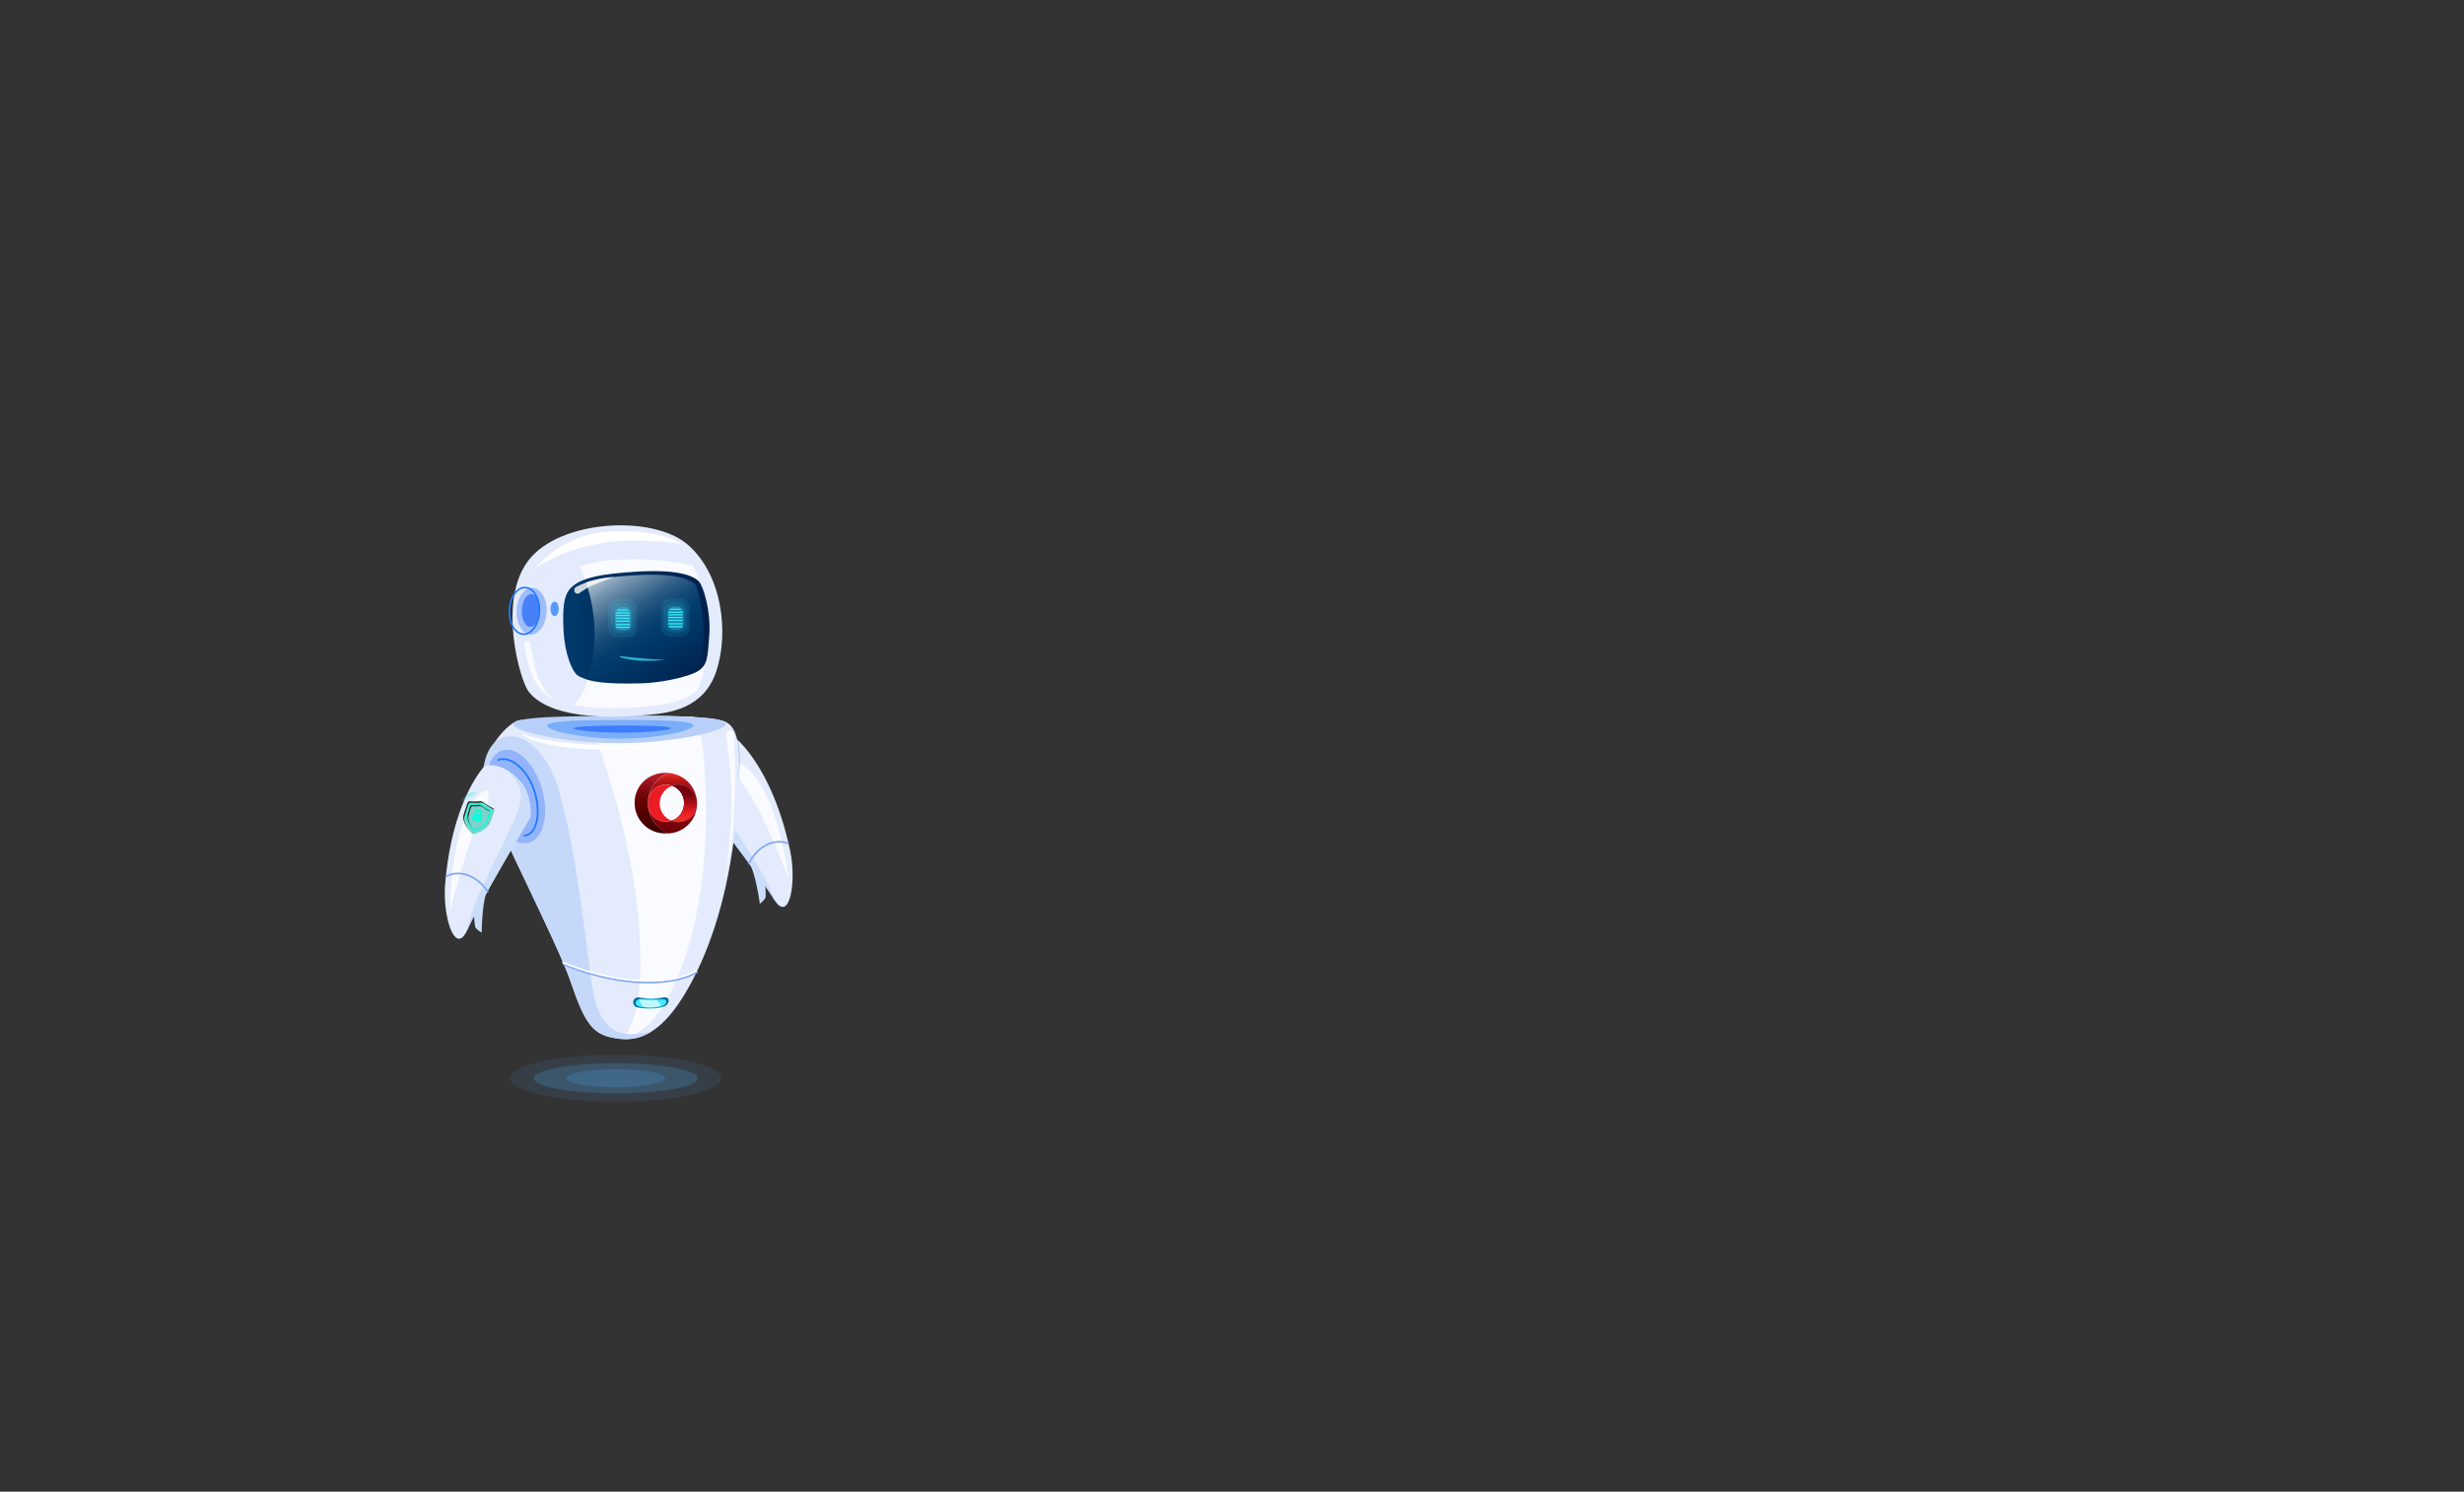 <svg xmlns="http://www.w3.org/2000/svg" xmlns:xlink="http://www.w3.org/1999/xlink" width="1024" height="620" viewBox="0 0 1024 620">
  <rect x="0" y="0" width="1024" height="620" fill="#333333" stroke="none"/>
  <defs>
    <style>
      .cls-1 {
        isolation: isolate;
      }

      .cls-2 {
        fill: none;
      }

      .cls-3, .cls-4 {
        fill: #51b2fb;
      }

      .cls-3, .cls-32 {
        opacity: 0.1;
      }

      .cls-4 {
        opacity: 0.2;
      }

      .cls-5 {
        fill: #e3ebfc;
      }

      .cls-6 {
        fill: #ccddfa;
      }

      .cls-7 {
        fill: #fafbff;
      }

      .cls-8 {
        fill: #80a7f6;
      }

      .cls-9 {
        fill: #9fbcfb;
      }

      .cls-10 {
        fill: #b8d0f9;
      }

      .cls-11, .cls-29, .cls-31 {
        fill: #207bff;
      }

      .cls-11, .cls-37 {
        opacity: 0.4;
      }

      .cls-12 {
        fill: #004bff;
        opacity: 0.5;
        mix-blend-mode: multiply;
      }

      .cls-13 {
        fill: #c5d8fa;
      }

      .cls-14 {
        fill: url(#_ÂÁ_Ï_ÌÌ_È_ËÂÌÚ_30);
      }

      .cls-15 {
        fill: #4aebff;
      }

      .cls-16, .cls-30 {
        fill: #fff;
      }

      .cls-17 {
        fill: #bef9ff;
      }

      .cls-18 {
        fill: url(#linear-gradient);
      }

      .cls-19 {
        fill: #ec1c24;
      }

      .cls-20 {
        fill: url(#linear-gradient-2);
      }

      .cls-21 {
        fill: url(#linear-gradient-3);
      }

      .cls-22 {
        fill: url(#linear-gradient-4);
      }

      .cls-23 {
        fill: url(#linear-gradient-5);
      }

      .cls-24 {
        fill: url(#linear-gradient-6);
      }

      .cls-25 {
        fill: url(#linear-gradient-7);
      }

      .cls-26 {
        fill: url(#_ÂÁ_Ï_ÌÌ_È_ËÂÌÚ_14);
      }

      .cls-27 {
        fill: url(#_ÂÁ_Ï_ÌÌ_È_ËÂÌÚ_18);
      }

      .cls-28 {
        fill: #4880f8;
      }

      .cls-30 {
        opacity: 0.8;
      }

      .cls-31 {
        opacity: 0.72;
      }

      .cls-32, .cls-33, .cls-34, .cls-35 {
        fill: #3ae6fb;
      }

      .cls-33 {
        opacity: 0.3;
      }

      .cls-35 {
        opacity: 0.7;
      }

      .cls-36 {
        fill: #93b4fb;
      }

      .cls-37 {
        mix-blend-mode: lighten;
        fill: url(#radial-gradient);
      }

      .cls-38 {
        fill: #00ffda;
      }

      .cls-39 {
        fill: #7fd1ca;
      }

      .cls-40 {
        fill: #1e1e1e;
      }
    </style>
    <radialGradient id="_ÂÁ_Ï_ÌÌ_È_ËÂÌÚ_30" data-name="¡ÂÁ˚ÏˇÌÌ˚È „‡‰ËÂÌÚ 30" cx="6079.81" cy="416.85" r="5.46" gradientTransform="translate(-5809.3)" gradientUnits="userSpaceOnUse">
      <stop offset="0" stop-color="#4aebff"/>
      <stop offset="1" stop-color="#00709e"/>
    </radialGradient>
    <linearGradient id="linear-gradient" x1="234.28" y1="321.54" x2="234.28" y2="351.63" gradientTransform="translate(45.19)" gradientUnits="userSpaceOnUse">
      <stop offset="0.02" stop-color="#dd2a21"/>
      <stop offset="0.06" stop-color="#c8201b"/>
      <stop offset="0.1" stop-color="#b71717"/>
      <stop offset="0.15" stop-color="#ac1113"/>
      <stop offset="0.22" stop-color="#a50e12"/>
      <stop offset="0.43" stop-color="#a30d11"/>
      <stop offset="0.79" stop-color="#6b0006"/>
    </linearGradient>
    <linearGradient id="linear-gradient-2" x1="225.54" y1="322.89" x2="225.54" y2="344.48" gradientTransform="translate(45.19)" gradientUnits="userSpaceOnUse">
      <stop offset="0" stop-color="#ad1a27"/>
      <stop offset="0.08" stop-color="#9e151f"/>
      <stop offset="0.28" stop-color="#7d090e"/>
      <stop offset="0.44" stop-color="#680304"/>
      <stop offset="0.56" stop-color="#610000"/>
      <stop offset="0.73" stop-color="#520000"/>
      <stop offset="1" stop-color="#3f0000"/>
    </linearGradient>
    <linearGradient id="linear-gradient-3" x1="711.98" y1="334" x2="726.26" y2="334" gradientTransform="matrix(-1, 0, 0, 1, 1015.73, 0)" gradientUnits="userSpaceOnUse">
      <stop offset="0" stop-color="#be1349"/>
      <stop offset="0.24" stop-color="#be124e"/>
      <stop offset="0.25" stop-color="#be124e"/>
      <stop offset="1" stop-color="#7a0025"/>
    </linearGradient>
    <linearGradient id="linear-gradient-4" x1="707.64" y1="341.18" x2="726.32" y2="341.18" gradientTransform="matrix(-1, 0, 0, 1, 1015.73, 0)" gradientUnits="userSpaceOnUse">
      <stop offset="0" stop-color="#282881"/>
      <stop offset="0.27" stop-color="#26257d"/>
      <stop offset="0.55" stop-color="#1f1b70"/>
      <stop offset="0.84" stop-color="#150c5b"/>
      <stop offset="1" stop-color="#0d004c"/>
    </linearGradient>
    <linearGradient id="linear-gradient-5" x1="712.06" y1="341.18" x2="726.26" y2="341.18" xlink:href="#linear-gradient-3"/>
    <linearGradient id="linear-gradient-6" x1="714.94" y1="333.94" x2="732.78" y2="333.94" xlink:href="#linear-gradient-4"/>
    <linearGradient id="linear-gradient-7" x1="239.16" y1="340.46" x2="239.16" y2="330.24" gradientTransform="translate(45.19)" gradientUnits="userSpaceOnUse">
      <stop offset="0" stop-color="#ed2d24"/>
      <stop offset="0.12" stop-color="#ed2824"/>
      <stop offset="0.25" stop-color="#ec1c24"/>
      <stop offset="1" stop-color="#74020d"/>
    </linearGradient>
    <linearGradient id="_ÂÁ_Ï_ÌÌ_È_ËÂÌÚ_14" data-name="¡ÂÁ˚ÏˇÌÌ˚È „‡‰ËÂÌÚ 14" x1="5998.92" y1="551.46" x2="6059.64" y2="551.46" gradientTransform="translate(-5784.65 13.43) rotate(-2.88)" gradientUnits="userSpaceOnUse">
      <stop offset="0" stop-color="#003a6b"/>
      <stop offset="1" stop-color="#00204c"/>
    </linearGradient>
    <linearGradient id="_ÂÁ_Ï_ÌÌ_È_ËÂÌÚ_18" data-name="¡ÂÁ˚ÏˇÌÌ˚È „‡‰ËÂÌÚ 18" x1="6060.37" y1="235.57" x2="6091.14" y2="287.4" gradientTransform="translate(-5809.3)" gradientUnits="userSpaceOnUse">
      <stop offset="0" stop-color="#cbd7e1"/>
      <stop offset="0.05" stop-color="#aec0d0"/>
      <stop offset="0.15" stop-color="#7998b2"/>
      <stop offset="0.26" stop-color="#4e7698"/>
      <stop offset="0.35" stop-color="#2c5c85"/>
      <stop offset="0.44" stop-color="#144976"/>
      <stop offset="0.53" stop-color="#053e6e"/>
      <stop offset="0.6" stop-color="#003a6b"/>
      <stop offset="1" stop-color="#00204c"/>
    </linearGradient>
    <radialGradient id="radial-gradient" cx="5208.42" cy="519.73" r="11.56" gradientTransform="matrix(0.74, 0.02, -0.03, 0.82, -3645.94, -206.49)" gradientUnits="userSpaceOnUse">
      <stop offset="0" stop-color="#00ddde" stop-opacity="0.52"/>
      <stop offset="0.09" stop-color="#2de6e7" stop-opacity="0.65"/>
      <stop offset="0.2" stop-color="#63f1f1" stop-opacity="0.8"/>
      <stop offset="0.3" stop-color="#8af8f9" stop-opacity="0.91"/>
      <stop offset="0.38" stop-color="#a2fdfd" stop-opacity="0.98"/>
      <stop offset="0.43" stop-color="#abffff"/>
      <stop offset="0.46" stop-color="#9ffcfd"/>
      <stop offset="0.51" stop-color="#7ff6f6"/>
      <stop offset="0.58" stop-color="#4aebeb"/>
      <stop offset="0.66" stop-color="#03dcdd"/>
      <stop offset="0.66" stop-color="#00dbdc"/>
      <stop offset="0.69" stop-color="#08dcdd" stop-opacity="0.97"/>
      <stop offset="0.74" stop-color="#1fdfe0" stop-opacity="0.88"/>
      <stop offset="0.8" stop-color="#44e5e5" stop-opacity="0.73"/>
      <stop offset="0.87" stop-color="#78eced" stop-opacity="0.53"/>
      <stop offset="0.94" stop-color="#baf5f6" stop-opacity="0.27"/>
      <stop offset="1" stop-color="#fff" stop-opacity="0"/>
    </radialGradient>
  </defs>
  <title>robot2</title>
  <g class="cls-1">
    <g id="RetroNegativa">
      <g id="Robot">
        <g id="fondo">
          <rect class="cls-2" width="1024" height="620"/>
        </g>
        <g id="sombra">
          <ellipse class="cls-3" cx="255.89" cy="448.18" rx="43.76" ry="9.82"/>
          <path class="cls-4" d="M290,448.18c0,3.45-15.27,6.25-34.09,6.25s-34.09-2.8-34.09-6.25,15.26-6.25,34.09-6.25S290,444.73,290,448.18Z"/>
          <path class="cls-4" d="M276.41,448.18c0,2.08-9.19,3.76-20.52,3.76s-20.53-1.68-20.53-3.76,9.19-3.76,20.53-3.76S276.41,446.1,276.41,448.18Z"/>
        </g>
        <g id="brazoIzquierdo">
          <g>
            <path class="cls-5" d="M328.4,353.75c-6.4-30.4-18.81-43.37-21.72-46.06a2.49,2.49,0,0,0-1.55-.67c-2.16-.14-7.74.42-13.21,8.5-3.79,5.59-2.47,14.61-2.13,15.05,3.55,4.56,25.88,33.26,31.81,43.09C328.05,384.35,331.13,366.74,328.4,353.75Z"/>
            <path class="cls-6" d="M291.88,315.56a25.31,25.31,0,0,1,5.2-5.78c-.59.72-1.18,1.5-1.77,2.38-4.78,7-2.48,11.82-.81,15.08,6,11.7,23.06,33.38,27.45,47.05a6.86,6.86,0,0,1-.38-.6c-5.94-9.82-28.26-38.53-31.81-43.08C289.41,330.17,288.1,321.14,291.88,315.56Z"/>
            <path class="cls-7" d="M309.28,318.38c14.31,10.3,18.48,46.93,18.48,46.93s-9.47-25.21-16.65-35.73S304.4,314.87,309.28,318.38Z"/>
            <path class="cls-6" d="M318,367.77a39.15,39.15,0,0,1,.17,5.29,8.92,8.92,0,0,1-2.43,2.57c-.18-2.21-2.16-13.7-4.28-16.62C310.73,358,318,365.64,318,367.77Z"/>
            <path class="cls-8" d="M311.23,359.38a.37.37,0,0,0,.28-.2c2.69-5.83,9.16-10.73,15.85-8.34a.37.37,0,0,0,.45-.22.35.35,0,0,0-.22-.45c-7.08-2.53-13.9,2.6-16.72,8.71a.35.35,0,0,0,.17.47A.32.32,0,0,0,311.23,359.38Z"/>
          </g>
          <path class="cls-9" d="M307.19,321.21c-.82,9.49-4.8,16.9-8.88,16.54s-6.73-8.33-5.9-17.83,4.79-16.76,8.88-16.54C307.2,303.69,308,311.71,307.19,321.21Z"/>
        </g>
        <g id="torso">
          <path class="cls-5" d="M216.31,299.29c-4.23-.27-19.18,14.72-14.68,29.26s30,63.09,35.73,80.08,9.23,21.18,17.43,22.72,20.59,2.1,35-27.9,16.58-63.69,17.23-79.7-1-22.36-6.62-24.18C287.32,295.31,216.31,299.29,216.31,299.29Z"/>
          <path class="cls-7" d="M284,399.92c11.14-31.56,9.8-65.48,8.77-81.56-.69-10.68-2-17-4.41-20.37-11.87-.66-29.2-.38-43.89.1,7.85,20.72,19.46,55.61,21.39,91.55,1.29,24-2,35.7-6.6,41.7C266.69,429.85,275.67,423.4,284,399.92Z"/>
          <path class="cls-10" d="M301.61,300.9c0,3.11-22,7.94-44.14,8S213.3,304.15,213.3,301s22-3.39,44.15-3.43S301.6,297.79,301.61,300.9Z"/>
          <path class="cls-11" d="M288.2,301.53c0,2.15-15.13,5.49-30.4,5.52s-30.43-3.27-30.43-5.42,15.14-2.34,30.41-2.37S288.2,299.38,288.2,301.53Z"/>
          <path class="cls-12" d="M278.91,302.65c0,.82-10.44,1.87-20.61,1.88s-19.92-1-19.92-1.81,9.74-1.15,19.91-1.17S278.91,301.83,278.91,302.65Z"/>
          <path class="cls-13" d="M246.48,412.14c-2.35-12.72-5.86-54.31-14.22-83.66-4.2-14.72-14.06-25.1-23.61-21.81-6.77,2.34-9.45,14-7,21.88,4.5,14.55,30,63.09,35.73,80.08s9.23,21.18,17.43,22.72c4.22.79,9.56,1.31,15.7-2.45C262.18,430.21,250.39,433.2,246.48,412.14Z"/>
          <path class="cls-14" d="M275.83,418.34a15.19,15.19,0,0,1-5.05.83,23.64,23.64,0,0,1-5.65-.41,2.28,2.28,0,0,1-2-2.1h0a2.05,2.05,0,0,1,2-2.1s4.35.49,5.41.48a39.33,39.33,0,0,0,5.49-.52c1.09,0,2.1.32,1.78,1.88A2.75,2.75,0,0,1,275.83,418.34Z"/>
          <path class="cls-15" d="M275.13,418.1a15.55,15.55,0,0,1-4.36.6,23.81,23.81,0,0,1-4.89-.3c-.91-.19-1.71-.68-1.71-1.5h0a1.63,1.63,0,0,1,1.72-1.49s3.75.35,4.67.34a40.7,40.7,0,0,0,4.74-.37c.94,0,1.83.23,1.54,1.34C276.71,417.24,276.27,417.75,275.13,418.1Z"/>
          <path class="cls-8" d="M269.56,408.74c-10,0-22.24-2.16-35.45-7.59a.35.35,0,0,1-.19-.46.36.36,0,0,1,.46-.2c24.62,10.12,45.79,8.84,55.05,3.36a.36.36,0,0,1,.49.13.35.35,0,0,1-.13.48C285.39,407.07,278.35,408.74,269.56,408.74Z"/>
          <path class="cls-16" d="M269.3,408c-10,0-22.24-2.16-35.45-7.59a.35.35,0,0,1-.19-.46.36.36,0,0,1,.46-.2c24.61,10.12,45.79,8.84,55.05,3.36a.36.36,0,0,1,.49.13.35.35,0,0,1-.13.48C285.13,406.27,278.09,408,269.3,408Z"/>
          <path class="cls-7" d="M305.12,307.5c1.89,38.46-3.66,56.66-3.66,56.66s5.3-29.06.41-57.15C301.2,303.16,304.82,301.49,305.12,307.5Z"/>
          <path class="cls-16" d="M216.69,304.81s4.37,2.63,20.37,4.12,37.07,1.2,37.07,1.2-19.41,2.57-37.14.66S216.69,304.81,216.69,304.81Z"/>
          <path class="cls-17" d="M273.12,415.62c-.77.07-1.67.12-2.56.13s-4.67-.34-4.67-.34a2,2,0,0,0-.36,0l1.72,3.15c.95.09,2.11.12,3.52.11a16.45,16.45,0,0,0,4.07-.52Z"/>
          <g>
            <path class="cls-18" d="M269.27,333.85a13.59,13.59,0,0,1,8.48-12.58,12.76,12.76,0,0,1,11.91,12.1c0,.14,0,.27,0,.41v.14h0a7.75,7.75,0,0,0-7.75-7.74,7.55,7.55,0,0,0-2.53.43c.77-.28.73-.28-.05,0a7.61,7.61,0,0,0-2.61-.45,7.41,7.41,0,0,0-7.4,7.67v.07a7.35,7.35,0,0,0,9.71,7.22,7.66,7.66,0,0,0,2.88.56,7.76,7.76,0,0,0,7.75-7.63,12.38,12.38,0,0,1-10.33,12.17,13.37,13.37,0,0,1-1.58.2A13.58,13.58,0,0,1,269.27,333.85Z"/>
            <path class="cls-19" d="M274.17,333.94a7.75,7.75,0,0,0,4.87,7.2,7.35,7.35,0,0,1-9.71-7.22v-.07a7.41,7.41,0,0,1,7.4-7.67,7.61,7.61,0,0,1,2.61.45c.78-.29.82-.29.05,0A7.75,7.75,0,0,0,274.17,333.94Z"/>
            <path class="cls-20" d="M276.66,321.22c.37,0,.73,0,1.09,0a13.58,13.58,0,0,0,0,25.17c-.34,0-.68,0-1,0a12.63,12.63,0,0,1-13-12.63v-.07C263.71,326.84,269.12,321.22,276.66,321.22Z"/>
            <path class="cls-21" d="M289.67,333.94v0Z"/>
            <path class="cls-22" d="M279.26,341.07c.81.29.8.3,0,0Z"/>
            <path class="cls-23" d="M279.26,341.07c.81.29.8.3,0,0Z"/>
            <path class="cls-24" d="M281.92,341.7a7.66,7.66,0,0,1-2.88-.56l.22-.07c.8.3.81.29,0,0a7.56,7.56,0,0,0,5-7.22v-.07a7.44,7.44,0,0,0-4.9-7.15h0a7.55,7.55,0,0,1,2.53-.43,7.75,7.75,0,0,1,7.75,7.74v.14A7.76,7.76,0,0,1,281.92,341.7Z"/>
            <path class="cls-25" d="M281.92,341.7a7.66,7.66,0,0,1-2.88-.56l.22-.07c.8.3.81.29,0,0a7.56,7.56,0,0,0,5-7.22v-.07a7.44,7.44,0,0,0-4.9-7.15h0a7.55,7.55,0,0,1,2.53-.43,7.75,7.75,0,0,1,7.75,7.74v.14A7.76,7.76,0,0,1,281.92,341.7Z"/>
          </g>
        </g>
        <g id="cabeza">
          <g>
            <path class="cls-5" d="M219.68,287.46c10.09,13,41,10.52,49.57,9.7s23.19-2.32,28.44-18.16,2.62-40-11.82-52.57-53.07-10.51-66.19,6.42S216.18,283,219.68,287.46Z"/>
            <path class="cls-16" d="M222.34,236.3c.58-.2,12.5-9.47,34.1-11.32,7.43-.64,19,0,26.45,1-.74-.79-11.41-7-33.45-4.66A43.47,43.47,0,0,0,222.34,236.3Z"/>
            <path class="cls-7" d="M261.6,232.47c-7,.11-13.91.6-20.47,3.09l-.15.06c6.81,14.41,7.36,33.18,3.38,46.6a28.34,28.34,0,0,1-5.79,10.88c12,2.11,25.46,1,30.68.51,5.69-.54,14-1.38,20.49-6.47a33.19,33.19,0,0,0,1.88-4.92c4-13.6,3.41-32.68-3.65-47.16A111.76,111.76,0,0,0,261.6,232.47Z"/>
            <path class="cls-26" d="M236.47,245.26c4-5.45,14.93-6.88,28.61-7.69,17.66-1.06,23.63,2.14,25.44,4.18s4.93,12.18,4.26,22-.78,12.82-4.84,15.27-15.76,4.85-23.33,5c-14.34.35-21.57-.34-26.36-3.16-2.45-1.44-5.57-9.19-6.05-18.76S234.39,248.08,236.47,245.26Z"/>
            <path class="cls-27" d="M264.59,239.09c-8.5.49-15.89,1.23-21.09,3.06,4.55,12.62,4.58,27.59,1.2,38.66l-.12.37c4.54,1.32,11,1.63,21.47,1.38,7.26-.17,18.5-2.41,22.39-4.7a6.93,6.93,0,0,0,3-3.18,65.82,65.82,0,0,0-2.24-31.36c-.09-.12-.17-.23-.25-.32C287.26,241.09,281.53,238.1,264.59,239.09Z"/>
            <path class="cls-9" d="M227.18,254.32c-.24,5.35-3.23,9.57-6.68,9.41s-6.05-4.62-5.82-10,3.23-9.57,6.68-9.42S227.42,249,227.18,254.32Z"/>
            <path class="cls-28" d="M224.45,253.91c-.17,3.76-2,6.73-4.09,6.64s-3.65-3.21-3.49-7,2-6.73,4.09-6.64S224.62,250.16,224.45,253.91Z"/>
            <path class="cls-29" d="M224.51,254.2l-.36,0,.36,0a13.15,13.15,0,0,0-1.58-7.13,5.73,5.73,0,0,0-4.58-3.21c-3.63-.16-6.8,4.21-7,9.75s2.52,10.18,6.16,10.34h.19C221.21,264,224.26,259.64,224.51,254.2Zm-6.19-9.64a5.08,5.08,0,0,1,4,2.86,12.42,12.42,0,0,1,1.48,6.74c-.23,5.16-3.06,9.22-6.31,9.08s-5.71-4.45-5.48-9.6,3-9.08,6.14-9.08Z"/>
            <path class="cls-7" d="M217.88,266.73l2.54.08s1.08,10.52,4.11,16.7,7.34,8.16,7.34,8.16-6.49-2.1-10.37-10.11C218.7,275.79,217.88,266.73,217.88,266.73Z"/>
            <path class="cls-30" d="M238.85,246.06v0a1.34,1.34,0,0,0,1.93.45c1.24-.84,3.11-2.1,4.19-2.68,1.71-.93,10.14-4,10.14-4a38.84,38.84,0,0,0-15.63,4.08A1.59,1.59,0,0,0,238.85,246.06Z"/>
          </g>
          <path class="cls-31" d="M232.22,253.08c0,1.66-.77,3-1.72,3s-1.73-1.35-1.73-3,.77-3,1.73-3S232.22,251.42,232.22,253.08Z"/>
          <g>
            <rect class="cls-32" x="252.71" y="249" width="12.18" height="15.91" rx="3.93"/>
            <rect class="cls-32" x="253.99" y="250.71" width="9.63" height="12.49" rx="3.68"/>
            <rect class="cls-33" x="255.61" y="252.32" width="6.68" height="9.72" rx="2.44"/>
            <path class="cls-34" d="M261.58,256.06h-5.49a.27.27,0,0,1,0-.53h5.49a.27.27,0,0,1,0,.53Z"/>
            <path class="cls-34" d="M261.58,257.22h-5.49a.27.27,0,0,1,0-.53h5.49a.27.27,0,0,1,0,.53Z"/>
            <path class="cls-34" d="M261.58,258.42h-5.49a.27.27,0,0,1,0-.53h5.49a.27.27,0,0,1,0,.53Z"/>
            <path class="cls-34" d="M260.88,253.84h-4.09a.27.27,0,0,1,0-.53h4.09a.27.27,0,0,1,0,.53Z"/>
            <path class="cls-34" d="M261.58,255h-5.49a.27.27,0,0,1,0-.53h5.49a.27.27,0,0,1,0,.53Z"/>
            <path class="cls-34" d="M261.58,259.85h-5.49a.27.27,0,0,1,0-.53h5.49a.27.27,0,0,1,0,.53Z"/>
            <path class="cls-34" d="M261.58,261h-5.49a.27.27,0,0,1,0-.53h5.49a.27.27,0,0,1,0,.53Z"/>
          </g>
          <g>
            <rect class="cls-32" x="274.58" y="248.71" width="12.18" height="15.91" rx="3.93"/>
            <rect class="cls-32" x="275.86" y="250.42" width="9.63" height="12.49" rx="3.68"/>
            <rect class="cls-33" x="277.48" y="252.03" width="6.68" height="9.72" rx="2.44"/>
            <path class="cls-34" d="M283.45,255.78H278a.27.27,0,0,1-.26-.27.26.26,0,0,1,.26-.26h5.49a.25.25,0,0,1,.26.26A.26.26,0,0,1,283.45,255.78Z"/>
            <path class="cls-34" d="M283.45,256.93H278a.26.26,0,0,1-.26-.26.27.27,0,0,1,.26-.27h5.49a.26.26,0,0,1,.26.27A.25.25,0,0,1,283.45,256.93Z"/>
            <path class="cls-34" d="M283.45,258.14H278a.27.27,0,0,1-.26-.27.26.26,0,0,1,.26-.26h5.49a.25.25,0,0,1,.26.26A.26.26,0,0,1,283.45,258.14Z"/>
            <path class="cls-34" d="M282.75,253.55h-4.09a.27.27,0,0,1,0-.53h4.09a.27.27,0,1,1,0,.53Z"/>
            <path class="cls-34" d="M283.45,254.76H278a.27.27,0,0,1-.26-.27.26.26,0,0,1,.26-.26h5.49a.25.25,0,0,1,.26.26A.26.26,0,0,1,283.45,254.76Z"/>
            <path class="cls-34" d="M283.45,259.56H278a.26.26,0,0,1-.26-.26A.27.27,0,0,1,278,259h5.49a.26.26,0,0,1,.26.27A.25.25,0,0,1,283.45,259.56Z"/>
            <path class="cls-34" d="M283.45,260.72H278a.27.27,0,0,1,0-.53h5.49a.27.27,0,0,1,0,.53Z"/>
          </g>
        </g>
        <path id="boca" class="cls-35" d="M261.34,273.07c5.5.7,15.35,1.25,15.35,1.25s-8.72.88-14.4-.1S255.43,272.32,261.34,273.07Z"/>
        <g id="brazoDerecho">
          <path class="cls-36" d="M225.26,327.93c3,10.61.63,20.62-5.39,22.35s-13.38-5.47-16.43-16.08-.63-20.62,5.39-22.35S222.21,317.32,225.26,327.93Z"/>
          <path class="cls-29" d="M217.94,347.66a.39.39,0,0,1,0-.77,4.38,4.38,0,0,0,3.54-2.47c2.51-4.3,2-12.43-1.12-18.89-3.75-7.73-9.76-10.81-13.17-9.24a.38.38,0,1,1-.32-.69c4.29-2,10.65,2.32,14.18,9.59,3.25,6.68,3.72,15.11,1.09,19.61a5.18,5.18,0,0,1-4.15,2.86Z"/>
          <g>
            <path class="cls-5" d="M185,367.52c2.53-31,13.22-45.38,15.76-48.42a2.55,2.55,0,0,1,1.46-.87c2.13-.4,7.73-.55,14.18,6.79,4.45,5.06,4.28,14.18,4,14.66-2.95,5-21.5,36.24-26.15,46.74C189.14,397.83,183.88,380.75,185,367.52Z"/>
            <path class="cls-6" d="M216.39,325a25.15,25.15,0,0,0-5.88-5.07c.68.63,1.36,1.34,2.06,2.13,5.62,6.4,3.94,11.42,2.69,14.87-4.49,12.35-18.69,36-21.32,50.12l.3-.64c4.65-10.5,23.2-41.78,26.15-46.74C220.68,339.23,220.85,330.11,216.39,325Z"/>
            <path class="cls-7" d="M199.49,330c-12.9,12-12.44,48.88-12.44,48.88s6.22-26.21,12-37.54S203.89,325.93,199.49,330Z"/>
            <path class="cls-6" d="M197,380.13a39.9,39.9,0,0,0,.49,5.26,8.79,8.79,0,0,0,2.73,2.25c-.1-2.21.43-13.86,2.17-17C203,369.5,196.82,378,197,380.13Z"/>
            <path class="cls-8" d="M202.69,371a.36.36,0,0,1-.3-.17c-3.39-5.44-10.43-9.49-16.76-6.28a.37.37,0,0,1-.48-.16.35.35,0,0,1,.16-.48c6.71-3.39,14.12.84,17.68,6.55a.34.34,0,0,1-.11.48A.33.33,0,0,1,202.69,371Z"/>
          </g>
          <g>
            <path class="cls-37" d="M207,338.8c-.16,5.25-4.13,9.38-8.85,9.24s-8.43-4.52-8.27-9.76,4.12-9.39,8.85-9.24S207.14,333.55,207,338.8Z"/>
            <g>
              <path class="cls-38" d="M192.56,339.35a8.32,8.32,0,0,0,1.89,5,17.05,17.05,0,0,0,2.06,2.36s5.46-1.39,7-4.52c.31-.66,1.74-4.77,1.74-4.77s.43-1-.37-1.44a25.73,25.73,0,0,1-2.77-1.57,8.21,8.21,0,0,0-1.85-1.19c-.52-.18-.75-.08-1.71,0a28.17,28.17,0,0,1-3.26-.08c-.95,0-1.07,1.08-1.07,1.08S192.61,338.61,192.56,339.35Z"/>
              <path class="cls-39" d="M194.18,334.23s-1.57,4.38-1.62,5.12c-.23,3.53,3.95,7.38,3.95,7.38h0s5.46-1.39,7-4.53c.31-.65,1.74-4.76,1.74-4.76s.43-1-.37-1.44a25.73,25.73,0,0,1-2.77-1.57,7.86,7.86,0,0,0-1.85-1.19c-.52-.19-.75-.08-1.71,0a28.17,28.17,0,0,1-3.26-.08C194.3,333.12,194.18,334.23,194.18,334.23Zm.86-.18h.8a9.49,9.49,0,0,0,2.51,0c1.73-.33,2.26.55,3.09,1.14a15.26,15.26,0,0,0,2.13,1.24c.24.13.48.24.69.36a.71.71,0,0,1,0,.2l0,.06c-.55,1.57-1.5,4.23-1.71,4.67a7.43,7.43,0,0,1-3.56,3,17.77,17.77,0,0,1-2.11.84,16.55,16.55,0,0,1-1.47-1.78,8,8,0,0,1-1.7-4.54,33.66,33.66,0,0,1,1.31-5Z"/>
              <path class="cls-40" d="M192.56,339.35c-.13,2,1.22,4.21,2.37,5.65-1.05-1.42-2.12-3.34-2-5.17a53.62,53.62,0,0,1,1.62-5.13s.11-1.1,1.07-1.08a28.11,28.11,0,0,0,3.26.08c1-.07,1.19-.17,1.71,0a7.73,7.73,0,0,1,1.84,1.18,25,25,0,0,0,2.77,1.57l.07,0a.89.89,0,0,0-.43-.52,24.8,24.8,0,0,1-2.77-1.57,7.86,7.86,0,0,0-1.85-1.19c-.52-.19-.75-.08-1.71,0a28.17,28.17,0,0,1-3.26-.08c-.95,0-1.07,1.08-1.07,1.08S192.61,338.61,192.56,339.35Z"/>
              <path class="cls-39" d="M198,339.44a.34.34,0,0,0,.09.32L198,340a.07.07,0,0,0,0,.09l.2.05a.07.07,0,0,0,.09-.05l.07-.25a.35.35,0,0,0,.23-.24.34.34,0,0,0-.24-.42A.34.34,0,0,0,198,339.44Z"/>
              <path class="cls-39" d="M198,337.69l-.13.5,1.51.4.13-.5a.78.78,0,1,0-1.51-.4Z"/>
              <path class="cls-39" d="M195.27,335.45s-1,3.23-1,3.78c-.2,2.62,2.72,5.65,2.72,5.65h0s3.88-1.09,5-3.44c.22-.49,1.28-3.56,1.28-3.56s.32-.75-.25-1.08a17.43,17.43,0,0,1-1.95-1.13c-.33-.25-.63-.45-.88-.61a4.18,4.18,0,0,0-.56-.3h0a2.14,2.14,0,0,0-1.14-.09,17.19,17.19,0,0,1-2.29,0C195.5,334.64,195.27,335.45,195.27,335.45Zm1.39,2.86a.41.41,0,0,1,.51-.3l.11,0,.14-.51a1.39,1.39,0,1,1,2.69.71l-.13.51.11,0a.43.43,0,0,1,.3.53l-.52,2a.43.43,0,0,1-.52.3l-2.91-.77a.42.42,0,0,1-.3-.52Z"/>
              <path class="cls-40" d="M194.27,339.23c-.14,1.88,1.33,4,2.16,5-.83-1.13-1.92-2.91-1.79-4.54,0-.55,1-3.78,1-3.78s.23-.81.91-.8a17.19,17.19,0,0,0,2.29,0,2.12,2.12,0,0,1,1.13.09h0a3.26,3.26,0,0,1,.55.3c.25.15.56.36.89.6a14.64,14.64,0,0,0,1.9,1.11.63.63,0,0,0-.32-.45,17.43,17.43,0,0,1-1.95-1.13,10.37,10.37,0,0,0-.88-.61,5.86,5.86,0,0,0-.56-.3h0a2.14,2.14,0,0,0-1.14-.09,17.23,17.23,0,0,1-2.29,0c-.67,0-.91.8-.91.8S194.31,338.68,194.27,339.23Z"/>
            </g>
          </g>
        </g>
      </g>
    </g>
  </g>
</svg>
